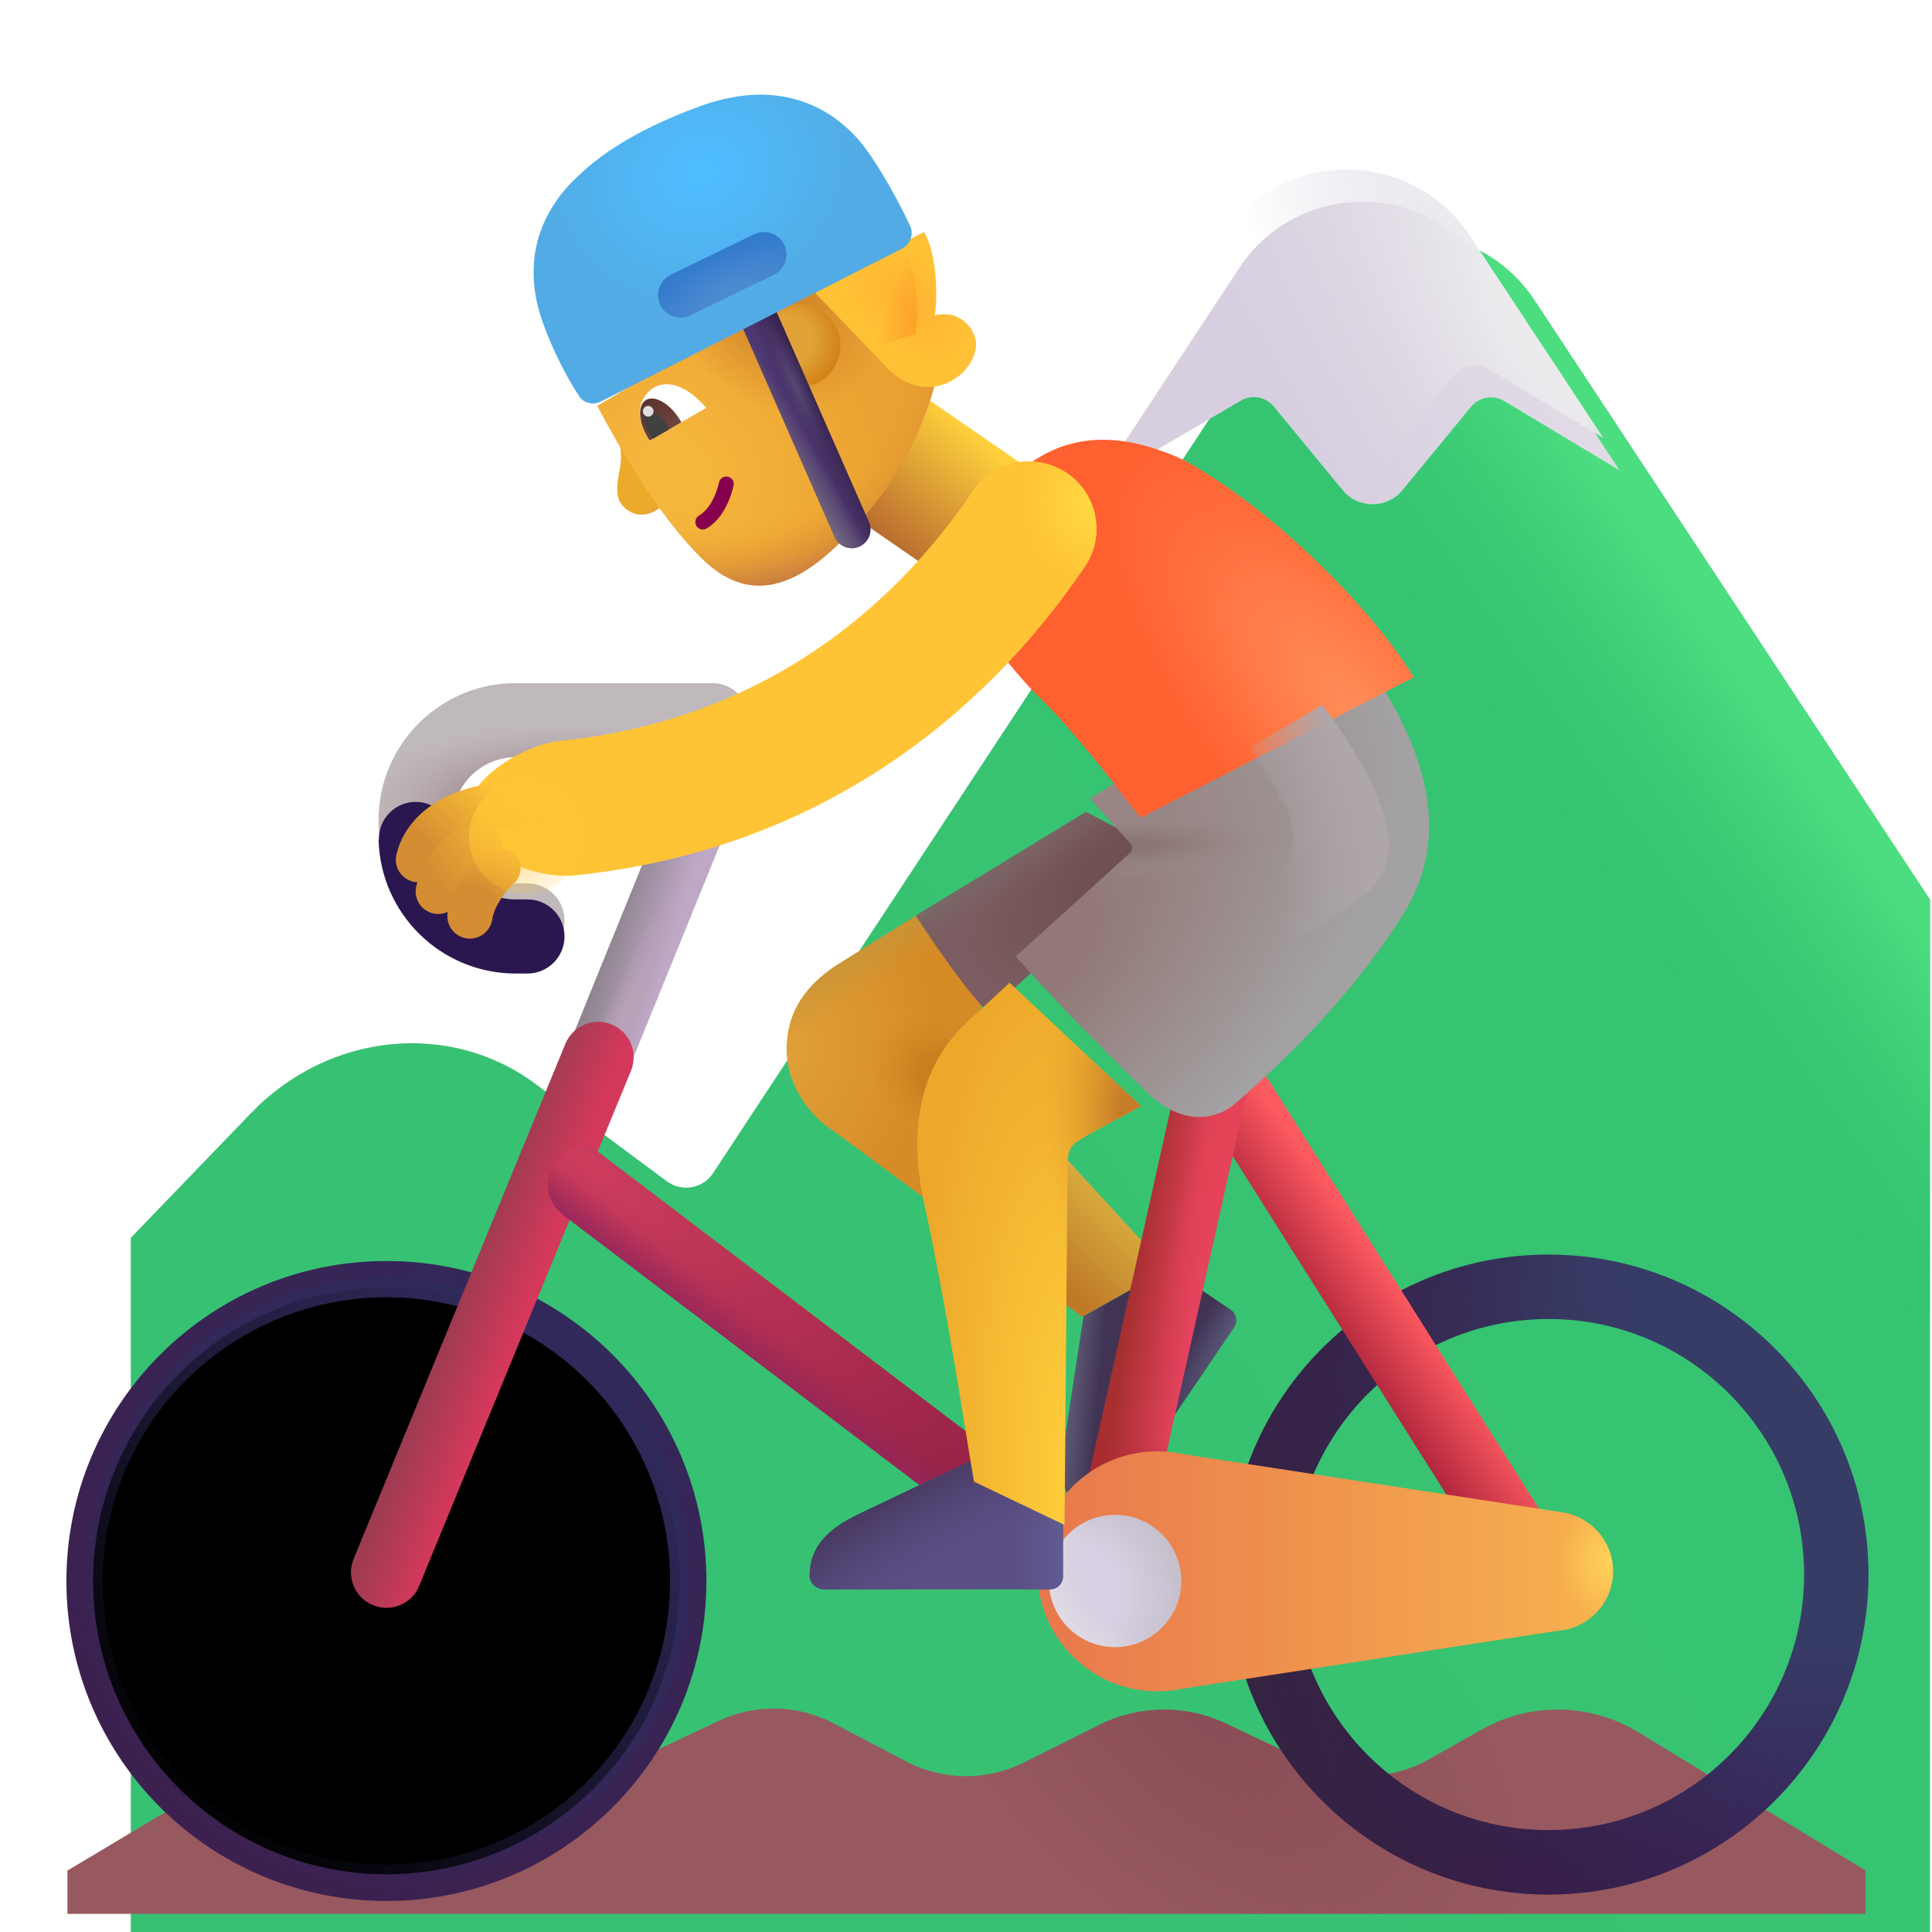 <svg viewBox="1 1 30 30" xmlns="http://www.w3.org/2000/svg">
<g filter="url(#filter0_i_3987_23478)">
<path d="M3.898 17.284L2.031 19.221V30.503H29.969V13.971L23.829 4.666C22.919 3.287 20.896 3.288 19.988 4.668L11.072 18.217C10.914 18.457 10.587 18.515 10.357 18.344L8.309 16.827C6.989 15.847 5.109 16.026 3.898 17.284Z" fill="url(#paint0_linear_3987_23478)"/>
<path d="M3.898 17.284L2.031 19.221V30.503H29.969V13.971L23.829 4.666C22.919 3.287 20.896 3.288 19.988 4.668L11.072 18.217C10.914 18.457 10.587 18.515 10.357 18.344L8.309 16.827C6.989 15.847 5.109 16.026 3.898 17.284Z" fill="url(#paint1_linear_3987_23478)"/>
</g>
<g filter="url(#filter1_i_3987_23478)">
<path d="M17.771 8.036L20.018 6.721C20.188 6.622 20.404 6.661 20.529 6.812L21.599 8.112C21.839 8.403 22.286 8.403 22.526 8.112L23.593 6.816C23.719 6.663 23.938 6.625 24.108 6.727L25.899 7.804L23.829 4.666C22.919 3.287 20.895 3.288 19.988 4.668L17.771 8.036Z" fill="url(#paint2_linear_3987_23478)"/>
</g>
<path d="M17.771 8.036L20.018 6.721C20.188 6.622 20.404 6.661 20.529 6.812L21.599 8.112C21.839 8.403 22.286 8.403 22.526 8.112L23.593 6.816C23.719 6.663 23.938 6.625 24.108 6.727L25.899 7.804L23.829 4.666C22.919 3.287 20.895 3.288 19.988 4.668L17.771 8.036Z" fill="url(#paint3_radial_3987_23478)"/>
<g filter="url(#filter2_i_3987_23478)">
<path d="M5.663 27.688L2.047 29.846V30.518H29.969V29.846L26.437 27.696C25.695 27.244 24.765 27.229 24.008 27.656L23.191 28.118C22.625 28.438 21.94 28.463 21.353 28.185L20.035 27.563C19.411 27.268 18.687 27.276 18.069 27.584L16.893 28.171C16.318 28.457 15.639 28.45 15.07 28.151L13.944 27.56C13.389 27.268 12.729 27.253 12.162 27.521L10.741 28.19C10.158 28.465 9.479 28.442 8.916 28.128L8.061 27.652C7.312 27.236 6.399 27.249 5.663 27.688Z" fill="#97595F"/>
<path d="M5.663 27.688L2.047 29.846V30.518H29.969V29.846L26.437 27.696C25.695 27.244 24.765 27.229 24.008 27.656L23.191 28.118C22.625 28.438 21.94 28.463 21.353 28.185L20.035 27.563C19.411 27.268 18.687 27.276 18.069 27.584L16.893 28.171C16.318 28.457 15.639 28.45 15.07 28.151L13.944 27.56C13.389 27.268 12.729 27.253 12.162 27.521L10.741 28.19C10.158 28.465 9.479 28.442 8.916 28.128L8.061 27.652C7.312 27.236 6.399 27.249 5.663 27.688Z" fill="url(#paint4_radial_3987_23478)"/>
</g>
<g filter="url(#filter3_i_3987_23478)">
<path fill-rule="evenodd" clip-rule="evenodd" d="M7 21.581C4.808 21.581 3.031 23.357 3.031 25.549C3.031 27.741 4.808 29.518 7 29.518C9.192 29.518 10.969 27.741 10.969 25.549C10.969 23.357 9.192 21.581 7 21.581ZM2.031 25.549C2.031 22.805 4.256 20.581 7 20.581C9.744 20.581 11.969 22.805 11.969 25.549C11.969 28.294 9.744 30.518 7 30.518C4.256 30.518 2.031 28.294 2.031 25.549Z" fill="url(#paint5_radial_3987_23478)"/>
</g>
<g filter="url(#filter4_f_3987_23478)">
<circle cx="7" cy="25.549" r="4.555" stroke="url(#paint6_linear_3987_23478)" stroke-width="0.3"/>
</g>
<path d="M19.131 20.706L17.305 18.717L16.881 20.776L17.805 21.448L19.131 20.706Z" fill="url(#paint7_linear_3987_23478)"/>
<path d="M17.826 21.439L17.525 23.419C17.459 23.895 17.486 24.306 17.89 24.586C17.991 24.657 18.127 24.617 18.196 24.515L20.16 21.613C20.222 21.522 20.198 21.398 20.107 21.336L19.155 20.691L17.826 21.439Z" fill="#413354"/>
<path d="M17.826 21.439L17.525 23.419C17.459 23.895 17.486 24.306 17.89 24.586C17.991 24.657 18.127 24.617 18.196 24.515L20.16 21.613C20.222 21.522 20.198 21.398 20.107 21.336L19.155 20.691L17.826 21.439Z" fill="url(#paint8_linear_3987_23478)"/>
<path d="M17.826 21.439L17.525 23.419C17.459 23.895 17.486 24.306 17.89 24.586C17.991 24.657 18.127 24.617 18.196 24.515L20.16 21.613C20.222 21.522 20.198 21.398 20.107 21.336L19.155 20.691L17.826 21.439Z" fill="url(#paint9_radial_3987_23478)"/>
<path fill-rule="evenodd" clip-rule="evenodd" d="M12.432 12.173C12.688 12.278 12.809 12.57 12.704 12.826L10.164 19.073C10.059 19.328 9.767 19.45 9.511 19.344C9.256 19.239 9.134 18.947 9.24 18.691L11.779 12.444C11.885 12.189 12.177 12.068 12.432 12.173Z" fill="url(#paint10_linear_3987_23478)"/>
<path fill-rule="evenodd" clip-rule="evenodd" d="M12.432 12.173C12.688 12.278 12.809 12.57 12.704 12.826L10.164 19.073C10.059 19.328 9.767 19.45 9.511 19.344C9.256 19.239 9.134 18.947 9.24 18.691L11.779 12.444C11.885 12.189 12.177 12.068 12.432 12.173Z" fill="url(#paint11_radial_3987_23478)"/>
<path fill-rule="evenodd" clip-rule="evenodd" d="M10.498 16.908C10.779 17.023 10.913 17.345 10.798 17.626L7.509 25.626C7.393 25.907 7.072 26.041 6.791 25.925C6.51 25.81 6.376 25.488 6.491 25.207L9.78 17.207C9.896 16.927 10.217 16.792 10.498 16.908Z" fill="url(#paint12_linear_3987_23478)"/>
<path fill-rule="evenodd" clip-rule="evenodd" d="M9.574 19.135C9.676 18.913 10.005 18.67 10.247 18.854L16.497 23.604C16.739 23.787 16.786 24.132 16.602 24.374C16.418 24.616 16.073 24.663 15.831 24.479L9.75 19.87C9.508 19.686 9.445 19.416 9.574 19.135Z" fill="url(#paint13_radial_3987_23478)"/>
<path fill-rule="evenodd" clip-rule="evenodd" d="M9.574 19.135C9.676 18.913 10.005 18.67 10.247 18.854L16.497 23.604C16.739 23.787 16.786 24.132 16.602 24.374C16.418 24.616 16.073 24.663 15.831 24.479L9.75 19.87C9.508 19.686 9.445 19.416 9.574 19.135Z" fill="url(#paint14_linear_3987_23478)"/>
<g filter="url(#filter5_i_3987_23478)">
<path fill-rule="evenodd" clip-rule="evenodd" d="M24.945 21.581C22.753 21.581 20.977 23.357 20.977 25.549C20.977 27.741 22.753 29.518 24.945 29.518C27.137 29.518 28.914 27.741 28.914 25.549C28.914 23.357 27.137 21.581 24.945 21.581ZM19.977 25.549C19.977 22.805 22.201 20.581 24.945 20.581C27.689 20.581 29.914 22.805 29.914 25.549C29.914 28.294 27.689 30.518 24.945 30.518C22.201 30.518 19.977 28.294 19.977 25.549Z" fill="url(#paint15_radial_3987_23478)"/>
<path fill-rule="evenodd" clip-rule="evenodd" d="M24.945 21.581C22.753 21.581 20.977 23.357 20.977 25.549C20.977 27.741 22.753 29.518 24.945 29.518C27.137 29.518 28.914 27.741 28.914 25.549C28.914 23.357 27.137 21.581 24.945 21.581ZM19.977 25.549C19.977 22.805 22.201 20.581 24.945 20.581C27.689 20.581 29.914 22.805 29.914 25.549C29.914 28.294 27.689 30.518 24.945 30.518C22.201 30.518 19.977 28.294 19.977 25.549Z" fill="url(#paint16_linear_3987_23478)"/>
</g>
<path fill-rule="evenodd" clip-rule="evenodd" d="M19.683 17.194C19.426 17.356 19.349 17.695 19.511 17.952L24.23 25.429C24.392 25.686 24.732 25.762 24.989 25.6C25.246 25.438 25.323 25.099 25.16 24.842L20.442 17.365C20.279 17.108 19.94 17.032 19.683 17.194Z" fill="url(#paint17_linear_3987_23478)"/>
<path fill-rule="evenodd" clip-rule="evenodd" d="M19.987 17.114C20.283 17.18 20.47 17.474 20.404 17.771L18.826 24.849C18.76 25.145 18.466 25.332 18.169 25.266C17.873 25.2 17.686 24.906 17.752 24.609L19.33 17.531C19.396 17.235 19.691 17.048 19.987 17.114Z" fill="url(#paint18_linear_3987_23478)"/>
<path fill-rule="evenodd" clip-rule="evenodd" d="M19.987 17.114C20.283 17.18 20.47 17.474 20.404 17.771L18.826 24.849C18.76 25.145 18.466 25.332 18.169 25.266C17.873 25.2 17.686 24.906 17.752 24.609L19.33 17.531C19.396 17.235 19.691 17.048 19.987 17.114Z" fill="url(#paint19_radial_3987_23478)"/>
<path fill-rule="evenodd" clip-rule="evenodd" d="M19.987 17.114C20.283 17.18 20.47 17.474 20.404 17.771L18.826 24.849C18.76 25.145 18.466 25.332 18.169 25.266C17.873 25.2 17.686 24.906 17.752 24.609L19.33 17.531C19.396 17.235 19.691 17.048 19.987 17.114Z" fill="url(#paint20_radial_3987_23478)"/>
<path d="M13.942 16.018L15.282 15.182L16.321 16.221L15.555 19.752C15.042 19.372 13.987 18.591 13.868 18.51C13.719 18.409 13.207 17.967 13.215 17.272C13.223 16.561 13.692 16.2 13.942 16.018Z" fill="url(#paint21_radial_3987_23478)"/>
<path d="M13.942 16.018L15.282 15.182L16.321 16.221L15.555 19.752C15.042 19.372 13.987 18.591 13.868 18.51C13.719 18.409 13.207 17.967 13.215 17.272C13.223 16.561 13.692 16.2 13.942 16.018Z" fill="url(#paint22_radial_3987_23478)"/>
<path d="M13.942 16.018L15.282 15.182L16.321 16.221L15.555 19.752C15.042 19.372 13.987 18.591 13.868 18.51C13.719 18.409 13.207 17.967 13.215 17.272C13.223 16.561 13.692 16.2 13.942 16.018Z" fill="url(#paint23_linear_3987_23478)"/>
<path d="M15.223 15.217L17.863 13.608L19.07 14.237L16.344 16.713C16.075 16.482 15.504 15.663 15.223 15.217Z" fill="url(#paint24_radial_3987_23478)"/>
<path d="M15.223 15.217L17.863 13.608L19.07 14.237L16.344 16.713C16.075 16.482 15.504 15.663 15.223 15.217Z" fill="url(#paint25_linear_3987_23478)"/>
<g filter="url(#filter6_ii_3987_23478)">
<path d="M18.857 27.373C18.733 27.399 18.604 27.413 18.473 27.413C17.444 27.413 16.609 26.578 16.609 25.549C16.609 24.52 17.444 23.686 18.473 23.686C18.611 23.686 18.745 23.701 18.875 23.73L24.773 24.635C25.212 24.708 25.547 25.09 25.547 25.549C25.547 26.038 25.168 26.439 24.687 26.473L18.857 27.373Z" fill="url(#paint26_linear_3987_23478)"/>
<path d="M18.857 27.373C18.733 27.399 18.604 27.413 18.473 27.413C17.444 27.413 16.609 26.578 16.609 25.549C16.609 24.52 17.444 23.686 18.473 23.686C18.611 23.686 18.745 23.701 18.875 23.73L24.773 24.635C25.212 24.708 25.547 25.09 25.547 25.549C25.547 26.038 25.168 26.439 24.687 26.473L18.857 27.373Z" fill="url(#paint27_radial_3987_23478)"/>
</g>
<circle cx="18.316" cy="25.549" r="1.027" fill="url(#paint28_radial_3987_23478)"/>
<circle cx="18.316" cy="25.549" r="1.027" fill="url(#paint29_radial_3987_23478)"/>
<g filter="url(#filter7_i_3987_23478)">
<path d="M16.043 23.799L14.234 24.66C13.803 24.872 13.477 25.125 13.472 25.616C13.471 25.739 13.579 25.83 13.703 25.83H17.206C17.317 25.83 17.406 25.74 17.406 25.63V24.48L16.043 23.799Z" fill="#5B4E85"/>
<path d="M16.043 23.799L14.234 24.66C13.803 24.872 13.477 25.125 13.472 25.616C13.471 25.739 13.579 25.83 13.703 25.83H17.206C17.317 25.83 17.406 25.74 17.406 25.63V24.48L16.043 23.799Z" fill="url(#paint30_linear_3987_23478)"/>
<path d="M16.043 23.799L14.234 24.66C13.803 24.872 13.477 25.125 13.472 25.616C13.471 25.739 13.579 25.83 13.703 25.83H17.206C17.317 25.83 17.406 25.74 17.406 25.63V24.48L16.043 23.799Z" fill="url(#paint31_radial_3987_23478)"/>
</g>
<rect x="13.482" y="8.486" width="2.154" height="2.668" transform="rotate(-55.397 13.482 8.486)" fill="url(#paint32_linear_3987_23478)"/>
<g filter="url(#filter8_i_3987_23478)">
<path d="M16.024 16.573L16.577 16.059L18.617 17.975C18.344 18.129 17.73 18.438 17.586 18.557C17.477 18.648 17.477 18.792 17.477 18.885L17.43 24.479L16.024 23.807C15.886 23.013 15.604 21.099 15.255 19.506C14.859 17.706 15.63 16.914 16.024 16.573Z" fill="url(#paint33_radial_3987_23478)"/>
<path d="M16.024 16.573L16.577 16.059L18.617 17.975C18.344 18.129 17.73 18.438 17.586 18.557C17.477 18.648 17.477 18.792 17.477 18.885L17.43 24.479L16.024 23.807C15.886 23.013 15.604 21.099 15.255 19.506C14.859 17.706 15.63 16.914 16.024 16.573Z" fill="url(#paint34_radial_3987_23478)"/>
</g>
<g filter="url(#filter9_i_3987_23478)">
<path d="M18.308 14.35L17.672 13.651L21.703 11.174C23.125 13.041 23.203 14.385 22.539 15.448C21.875 16.51 20.957 17.498 19.922 18.393C19.651 18.628 19.119 18.755 18.562 18.213C17.855 17.526 16.984 16.635 16.523 16.1L18.301 14.492C18.342 14.454 18.345 14.391 18.308 14.35Z" fill="url(#paint35_radial_3987_23478)"/>
<path d="M18.308 14.35L17.672 13.651L21.703 11.174C23.125 13.041 23.203 14.385 22.539 15.448C21.875 16.51 20.957 17.498 19.922 18.393C19.651 18.628 19.119 18.755 18.562 18.213C17.855 17.526 16.984 16.635 16.523 16.1L18.301 14.492C18.342 14.454 18.345 14.391 18.308 14.35Z" fill="url(#paint36_radial_3987_23478)"/>
</g>
<g filter="url(#filter10_i_3987_23478)">
<path d="M16.039 11.729C16.703 12.354 17.402 13.315 17.711 13.698L21.953 11.518C21.367 10.542 19.883 8.987 18.414 8.159C16.695 7.346 15.742 8.159 15.109 9.229C14.695 10.081 15.367 11.01 16.039 11.729Z" fill="url(#paint37_radial_3987_23478)"/>
</g>
<g filter="url(#filter11_i_3987_23478)">
<path d="M12.883 12.182C12.883 11.865 12.625 11.607 12.308 11.607H9.258C8.082 11.607 7.128 12.561 7.128 13.737C7.128 14.913 8.082 15.867 9.258 15.867H9.441C9.758 15.867 10.016 15.609 10.016 15.292C10.016 14.974 9.758 14.717 9.441 14.717H9.258C8.717 14.717 8.278 14.278 8.278 13.737C8.278 13.196 8.717 12.757 9.258 12.757H12.308C12.625 12.757 12.883 12.5 12.883 12.182Z" fill="#C0B9BC"/>
<path d="M12.883 12.182C12.883 11.865 12.625 11.607 12.308 11.607H9.258C8.082 11.607 7.128 12.561 7.128 13.737C7.128 14.913 8.082 15.867 9.258 15.867H9.441C9.758 15.867 10.016 15.609 10.016 15.292C10.016 14.974 9.758 14.717 9.441 14.717H9.258C8.717 14.717 8.278 14.278 8.278 13.737C8.278 13.196 8.717 12.757 9.258 12.757H12.308C12.625 12.757 12.883 12.5 12.883 12.182Z" fill="url(#paint38_radial_3987_23478)"/>
</g>
<path d="M10.757 8.929C10.558 8.79 10.556 8.632 10.624 8.282C10.674 8.026 10.613 7.834 10.567 7.752L11.362 8.74C11.253 8.959 10.955 9.069 10.757 8.929Z" fill="url(#paint39_radial_3987_23478)"/>
<path d="M11.916 9.689C11.152 8.949 10.524 7.765 10.273 7.302L13.708 5.261L15.524 6.935C15.447 7.271 15.153 8.118 14.587 8.815C13.879 9.686 12.918 10.66 11.916 9.689Z" fill="url(#paint40_radial_3987_23478)"/>
<path d="M11.916 9.689C11.152 8.949 10.524 7.765 10.273 7.302L13.708 5.261L15.524 6.935C15.447 7.271 15.153 8.118 14.587 8.815C13.879 9.686 12.918 10.66 11.916 9.689Z" fill="url(#paint41_radial_3987_23478)"/>
<path d="M11.916 9.689C11.152 8.949 10.524 7.765 10.273 7.302L13.708 5.261L15.524 6.935C15.447 7.271 15.153 8.118 14.587 8.815C13.879 9.686 12.918 10.66 11.916 9.689Z" fill="url(#paint42_radial_3987_23478)"/>
<path fill-rule="evenodd" clip-rule="evenodd" d="M11.813 9.165C11.781 9.109 11.799 9.038 11.854 9.006C11.956 8.947 12.091 8.8 12.166 8.488C12.181 8.426 12.243 8.388 12.305 8.403C12.367 8.418 12.406 8.48 12.391 8.542C12.305 8.898 12.141 9.107 11.971 9.206C11.916 9.238 11.845 9.22 11.813 9.165Z" fill="#87004D"/>
<g filter="url(#filter12_i_3987_23478)">
<path d="M14.511 6.947L13.346 5.734L15.1 4.853C15.309 5.215 15.308 5.897 15.264 6.148C15.681 6.053 15.885 6.372 15.906 6.565C15.926 6.757 15.753 7.146 15.303 7.246C14.944 7.325 14.626 7.08 14.511 6.947Z" fill="#FFC136"/>
<path d="M14.511 6.947L13.346 5.734L15.1 4.853C15.309 5.215 15.308 5.897 15.264 6.148C15.681 6.053 15.885 6.372 15.906 6.565C15.926 6.757 15.753 7.146 15.303 7.246C14.944 7.325 14.626 7.08 14.511 6.947Z" fill="url(#paint43_radial_3987_23478)"/>
</g>
<g filter="url(#filter13_f_3987_23478)">
<path d="M14.602 5.118L15.055 4.891C15.263 5.252 15.262 5.932 15.219 6.185L14.623 6.365L14.602 5.118Z" fill="url(#paint44_linear_3987_23478)"/>
</g>
<path d="M10.953 7.277C10.882 7.502 11.014 7.729 11.085 7.844L11.966 7.333C11.452 6.743 11.05 6.972 10.953 7.277Z" fill="white"/>
<path d="M11.58 7.557C11.571 7.541 11.562 7.525 11.552 7.509C11.396 7.261 11.162 7.129 11.028 7.213C10.895 7.297 10.913 7.565 11.069 7.813C11.075 7.823 11.082 7.833 11.088 7.842L11.58 7.557Z" fill="url(#paint45_linear_3987_23478)"/>
<path d="M11.391 7.666C11.38 7.636 11.364 7.605 11.345 7.575C11.258 7.437 11.13 7.362 11.057 7.408C10.985 7.453 10.997 7.602 11.083 7.739C11.1 7.766 11.119 7.791 11.139 7.813L11.391 7.666Z" fill="#414141"/>
<circle cx="11.065" cy="7.386" r="0.083" transform="rotate(-63.507 11.065 7.386)" fill="#DFDFDF"/>
<circle cx="13.402" cy="6.368" r="0.647" transform="rotate(-63.507 13.402 6.368)" fill="url(#paint46_radial_3987_23478)"/>
<path fill-rule="evenodd" clip-rule="evenodd" d="M12.657 5.653C12.803 5.589 12.974 5.655 13.039 5.802L14.492 9.106C14.557 9.252 14.49 9.423 14.344 9.488C14.197 9.552 14.026 9.486 13.962 9.339L12.508 6.035C12.444 5.889 12.51 5.718 12.657 5.653Z" fill="#4D3771"/>
<path fill-rule="evenodd" clip-rule="evenodd" d="M12.657 5.653C12.803 5.589 12.974 5.655 13.039 5.802L14.492 9.106C14.557 9.252 14.49 9.423 14.344 9.488C14.197 9.552 14.026 9.486 13.962 9.339L12.508 6.035C12.444 5.889 12.51 5.718 12.657 5.653Z" fill="url(#paint47_linear_3987_23478)"/>
<path fill-rule="evenodd" clip-rule="evenodd" d="M12.657 5.653C12.803 5.589 12.974 5.655 13.039 5.802L14.492 9.106C14.557 9.252 14.49 9.423 14.344 9.488C14.197 9.552 14.026 9.486 13.962 9.339L12.508 6.035C12.444 5.889 12.51 5.718 12.657 5.653Z" fill="url(#paint48_linear_3987_23478)"/>
<path fill-rule="evenodd" clip-rule="evenodd" d="M12.657 5.653C12.803 5.589 12.974 5.655 13.039 5.802L14.492 9.106C14.557 9.252 14.49 9.423 14.344 9.488C14.197 9.552 14.026 9.486 13.962 9.339L12.508 6.035C12.444 5.889 12.51 5.718 12.657 5.653Z" fill="url(#paint49_radial_3987_23478)"/>
<g filter="url(#filter14_i_3987_23478)">
<path d="M15.002 5.014L10.331 7.384C10.213 7.444 10.07 7.416 9.996 7.306C9.836 7.066 9.612 6.661 9.436 6.179C8.912 4.745 9.913 3.945 10.044 3.822C10.235 3.644 10.758 3.202 11.882 2.795C13.199 2.319 14.032 2.906 14.437 3.452C14.692 3.796 14.97 4.31 15.132 4.657C15.194 4.792 15.134 4.947 15.002 5.014Z" fill="url(#paint50_radial_3987_23478)"/>
</g>
<g filter="url(#filter15_i_3987_23478)">
<path d="M11.253 5.734C11.169 5.561 11.241 5.351 11.415 5.267L12.709 4.638C12.883 4.553 13.092 4.626 13.177 4.799C13.261 4.973 13.189 5.183 13.015 5.267L11.721 5.896C11.547 5.981 11.338 5.908 11.253 5.734Z" fill="url(#paint51_radial_3987_23478)"/>
</g>
<g filter="url(#filter16_i_3987_23478)">
<path fill-rule="evenodd" clip-rule="evenodd" d="M8.277 13.795V13.774C8.277 13.458 8.021 13.202 7.705 13.202C7.389 13.202 7.133 13.458 7.133 13.774V13.795H7.129C7.16 14.944 8.101 15.867 9.258 15.867H9.441C9.758 15.867 10.016 15.609 10.016 15.291C10.016 14.974 9.758 14.716 9.441 14.716H9.258C8.737 14.716 8.31 14.309 8.28 13.795H8.277Z" fill="#2B174F"/>
</g>
<g filter="url(#filter17_i_3987_23478)">
<path fill-rule="evenodd" clip-rule="evenodd" d="M17.07 8.847C17.548 9.174 17.671 9.827 17.343 10.306C16.561 11.451 14.192 14.609 9.411 15.094C8.834 15.152 7.816 14.775 7.758 14.198C7.699 13.621 8.622 13.063 9.199 13.005C13.043 12.615 14.94 10.101 15.61 9.121C15.937 8.642 16.591 8.519 17.07 8.847Z" fill="#FFC435"/>
<path fill-rule="evenodd" clip-rule="evenodd" d="M17.07 8.847C17.548 9.174 17.671 9.827 17.343 10.306C16.561 11.451 14.192 14.609 9.411 15.094C8.834 15.152 7.816 14.775 7.758 14.198C7.699 13.621 8.622 13.063 9.199 13.005C13.043 12.615 14.94 10.101 15.61 9.121C15.937 8.642 16.591 8.519 17.07 8.847Z" fill="url(#paint52_radial_3987_23478)"/>
</g>
<path fill-rule="evenodd" clip-rule="evenodd" d="M9.264 13.495C9.264 13.688 9.107 13.845 8.914 13.845C8.741 13.845 8.479 13.887 8.252 13.994C8.026 14.101 7.882 14.247 7.836 14.433C7.791 14.621 7.601 14.736 7.413 14.69C7.226 14.644 7.11 14.455 7.156 14.267C7.27 13.801 7.618 13.519 7.953 13.361C8.287 13.204 8.653 13.145 8.914 13.145C9.107 13.145 9.264 13.301 9.264 13.495Z" fill="url(#paint53_linear_3987_23478)"/>
<g filter="url(#filter18_f_3987_23478)">
<path d="M20.933 13.468L20.41 12.604L21.535 11.948C22.504 13.261 22.879 14.245 22.27 14.823C21.782 15.286 19.4 16.547 18.27 17.12L20.773 14.706C21.109 14.382 21.176 13.868 20.933 13.468Z" fill="url(#paint54_radial_3987_23478)"/>
</g>
<path fill-rule="evenodd" clip-rule="evenodd" d="M8.779 14.021C8.838 14.205 8.736 14.402 8.552 14.461C8.264 14.553 8.175 14.79 8.146 14.918C8.104 15.107 7.917 15.226 7.729 15.184C7.54 15.142 7.421 14.955 7.463 14.766C7.513 14.543 7.698 13.999 8.339 13.794C8.523 13.735 8.72 13.837 8.779 14.021Z" fill="url(#paint55_linear_3987_23478)"/>
<path fill-rule="evenodd" clip-rule="evenodd" d="M9.016 14.28C9.082 14.36 9.129 14.522 9.016 14.682C8.864 14.808 8.673 15.071 8.643 15.276C8.615 15.467 8.438 15.599 8.246 15.571C8.055 15.544 7.923 15.366 7.95 15.175C7.969 15.046 8.027 14.89 8.105 14.746C8.185 14.598 8.302 14.433 8.459 14.303C8.608 14.179 8.892 14.131 9.016 14.28Z" fill="url(#paint56_radial_3987_23478)"/>
<g filter="url(#filter19_f_3987_23478)">
<circle cx="9.168" cy="13.997" r="0.885" fill="url(#paint57_radial_3987_23478)"/>
</g>
<defs>
<filter id="filter0_i_3987_23478" x="2.031" y="3.633" width="28.938" height="27.87" filterUnits="userSpaceOnUse" color-interpolation-filters="sRGB">
<feFlood flood-opacity="0" result="BackgroundImageFix"/>
<feBlend mode="normal" in="SourceGraphic" in2="BackgroundImageFix" result="shape"/>
<feColorMatrix in="SourceAlpha" type="matrix" values="0 0 0 0 0 0 0 0 0 0 0 0 0 0 0 0 0 0 127 0" result="hardAlpha"/>
<feOffset dx="1" dy="1"/>
<feGaussianBlur stdDeviation="1"/>
<feComposite in2="hardAlpha" operator="arithmetic" k2="-1" k3="1"/>
<feColorMatrix type="matrix" values="0 0 0 0 0.22 0 0 0 0 0.659 0 0 0 0 0.353 0 0 0 1 0"/>
<feBlend mode="normal" in2="shape" result="effect1_innerShadow_3987_23478"/>
</filter>
<filter id="filter1_i_3987_23478" x="17.771" y="3.633" width="8.378" height="5.198" filterUnits="userSpaceOnUse" color-interpolation-filters="sRGB">
<feFlood flood-opacity="0" result="BackgroundImageFix"/>
<feBlend mode="normal" in="SourceGraphic" in2="BackgroundImageFix" result="shape"/>
<feColorMatrix in="SourceAlpha" type="matrix" values="0 0 0 0 0 0 0 0 0 0 0 0 0 0 0 0 0 0 127 0" result="hardAlpha"/>
<feOffset dx="0.25" dy="0.5"/>
<feGaussianBlur stdDeviation="0.375"/>
<feComposite in2="hardAlpha" operator="arithmetic" k2="-1" k3="1"/>
<feColorMatrix type="matrix" values="0 0 0 0 0.706 0 0 0 0 0.706 0 0 0 0 0.71 0 0 0 1 0"/>
<feBlend mode="normal" in2="shape" result="effect1_innerShadow_3987_23478"/>
</filter>
<filter id="filter2_i_3987_23478" x="2.047" y="27.33" width="27.922" height="3.388" filterUnits="userSpaceOnUse" color-interpolation-filters="sRGB">
<feFlood flood-opacity="0" result="BackgroundImageFix"/>
<feBlend mode="normal" in="SourceGraphic" in2="BackgroundImageFix" result="shape"/>
<feColorMatrix in="SourceAlpha" type="matrix" values="0 0 0 0 0 0 0 0 0 0 0 0 0 0 0 0 0 0 127 0" result="hardAlpha"/>
<feOffset dy="0.2"/>
<feGaussianBlur stdDeviation="0.5"/>
<feComposite in2="hardAlpha" operator="arithmetic" k2="-1" k3="1"/>
<feColorMatrix type="matrix" values="0 0 0 0 0.475 0 0 0 0 0.259 0 0 0 0 0.251 0 0 0 1 0"/>
<feBlend mode="normal" in2="shape" result="effect1_innerShadow_3987_23478"/>
</filter>
<filter id="filter3_i_3987_23478" x="2.031" y="20.581" width="9.938" height="9.938" filterUnits="userSpaceOnUse" color-interpolation-filters="sRGB">
<feFlood flood-opacity="0" result="BackgroundImageFix"/>
<feBlend mode="normal" in="SourceGraphic" in2="BackgroundImageFix" result="shape"/>
<feColorMatrix in="SourceAlpha" type="matrix" values="0 0 0 0 0 0 0 0 0 0 0 0 0 0 0 0 0 0 127 0" result="hardAlpha"/>
<feOffset/>
<feGaussianBlur stdDeviation="0.25"/>
<feComposite in2="hardAlpha" operator="arithmetic" k2="-1" k3="1"/>
<feColorMatrix type="matrix" values="0 0 0 0 0.227 0 0 0 0 0.157 0 0 0 0 0.275 0 0 0 1 0"/>
<feBlend mode="normal" in2="shape" result="effect1_innerShadow_3987_23478"/>
</filter>
<filter id="filter4_f_3987_23478" x="1.795" y="20.345" width="10.409" height="10.409" filterUnits="userSpaceOnUse" color-interpolation-filters="sRGB">
<feFlood flood-opacity="0" result="BackgroundImageFix"/>
<feBlend mode="normal" in="SourceGraphic" in2="BackgroundImageFix" result="shape"/>
<feGaussianBlur stdDeviation="0.25" result="effect1_foregroundBlur_3987_23478"/>
</filter>
<filter id="filter5_i_3987_23478" x="19.977" y="20.481" width="10.037" height="10.037" filterUnits="userSpaceOnUse" color-interpolation-filters="sRGB">
<feFlood flood-opacity="0" result="BackgroundImageFix"/>
<feBlend mode="normal" in="SourceGraphic" in2="BackgroundImageFix" result="shape"/>
<feColorMatrix in="SourceAlpha" type="matrix" values="0 0 0 0 0 0 0 0 0 0 0 0 0 0 0 0 0 0 127 0" result="hardAlpha"/>
<feOffset dx="0.1" dy="-0.1"/>
<feGaussianBlur stdDeviation="0.2"/>
<feComposite in2="hardAlpha" operator="arithmetic" k2="-1" k3="1"/>
<feColorMatrix type="matrix" values="0 0 0 0 0.153 0 0 0 0 0.086 0 0 0 0 0.165 0 0 0 1 0"/>
<feBlend mode="normal" in2="shape" result="effect1_innerShadow_3987_23478"/>
</filter>
<filter id="filter6_ii_3987_23478" x="16.609" y="23.436" width="9.188" height="4.077" filterUnits="userSpaceOnUse" color-interpolation-filters="sRGB">
<feFlood flood-opacity="0" result="BackgroundImageFix"/>
<feBlend mode="normal" in="SourceGraphic" in2="BackgroundImageFix" result="shape"/>
<feColorMatrix in="SourceAlpha" type="matrix" values="0 0 0 0 0 0 0 0 0 0 0 0 0 0 0 0 0 0 127 0" result="hardAlpha"/>
<feOffset dx="0.25" dy="-0.25"/>
<feGaussianBlur stdDeviation="0.25"/>
<feComposite in2="hardAlpha" operator="arithmetic" k2="-1" k3="1"/>
<feColorMatrix type="matrix" values="0 0 0 0 0.702 0 0 0 0 0.341 0 0 0 0 0.255 0 0 0 1 0"/>
<feBlend mode="normal" in2="shape" result="effect1_innerShadow_3987_23478"/>
<feColorMatrix in="SourceAlpha" type="matrix" values="0 0 0 0 0 0 0 0 0 0 0 0 0 0 0 0 0 0 127 0" result="hardAlpha"/>
<feOffset dx="0.25" dy="0.1"/>
<feGaussianBlur stdDeviation="0.25"/>
<feComposite in2="hardAlpha" operator="arithmetic" k2="-1" k3="1"/>
<feColorMatrix type="matrix" values="0 0 0 0 0.894 0 0 0 0 0.49 0 0 0 0 0.196 0 0 0 1 0"/>
<feBlend mode="normal" in2="effect1_innerShadow_3987_23478" result="effect2_innerShadow_3987_23478"/>
</filter>
<filter id="filter7_i_3987_23478" x="13.472" y="23.649" width="4.034" height="2.181" filterUnits="userSpaceOnUse" color-interpolation-filters="sRGB">
<feFlood flood-opacity="0" result="BackgroundImageFix"/>
<feBlend mode="normal" in="SourceGraphic" in2="BackgroundImageFix" result="shape"/>
<feColorMatrix in="SourceAlpha" type="matrix" values="0 0 0 0 0 0 0 0 0 0 0 0 0 0 0 0 0 0 127 0" result="hardAlpha"/>
<feOffset dx="0.1" dy="-0.15"/>
<feGaussianBlur stdDeviation="0.125"/>
<feComposite in2="hardAlpha" operator="arithmetic" k2="-1" k3="1"/>
<feColorMatrix type="matrix" values="0 0 0 0 0.275 0 0 0 0 0.188 0 0 0 0 0.525 0 0 0 1 0"/>
<feBlend mode="normal" in2="shape" result="effect1_innerShadow_3987_23478"/>
</filter>
<filter id="filter8_i_3987_23478" x="15.145" y="16.059" width="3.572" height="8.62" filterUnits="userSpaceOnUse" color-interpolation-filters="sRGB">
<feFlood flood-opacity="0" result="BackgroundImageFix"/>
<feBlend mode="normal" in="SourceGraphic" in2="BackgroundImageFix" result="shape"/>
<feColorMatrix in="SourceAlpha" type="matrix" values="0 0 0 0 0 0 0 0 0 0 0 0 0 0 0 0 0 0 127 0" result="hardAlpha"/>
<feOffset dx="0.1" dy="0.2"/>
<feGaussianBlur stdDeviation="0.2"/>
<feComposite in2="hardAlpha" operator="arithmetic" k2="-1" k3="1"/>
<feColorMatrix type="matrix" values="0 0 0 0 0.859 0 0 0 0 0.612 0 0 0 0 0.212 0 0 0 1 0"/>
<feBlend mode="normal" in2="shape" result="effect1_innerShadow_3987_23478"/>
</filter>
<filter id="filter9_i_3987_23478" x="16.523" y="10.924" width="6.668" height="7.67" filterUnits="userSpaceOnUse" color-interpolation-filters="sRGB">
<feFlood flood-opacity="0" result="BackgroundImageFix"/>
<feBlend mode="normal" in="SourceGraphic" in2="BackgroundImageFix" result="shape"/>
<feColorMatrix in="SourceAlpha" type="matrix" values="0 0 0 0 0 0 0 0 0 0 0 0 0 0 0 0 0 0 127 0" result="hardAlpha"/>
<feOffset dx="0.25" dy="-0.25"/>
<feGaussianBlur stdDeviation="0.625"/>
<feComposite in2="hardAlpha" operator="arithmetic" k2="-1" k3="1"/>
<feColorMatrix type="matrix" values="0 0 0 0 0.522 0 0 0 0 0.373 0 0 0 0 0.533 0 0 0 1 0"/>
<feBlend mode="normal" in2="shape" result="effect1_innerShadow_3987_23478"/>
</filter>
<filter id="filter10_i_3987_23478" x="14.982" y="7.828" width="7.971" height="5.869" filterUnits="userSpaceOnUse" color-interpolation-filters="sRGB">
<feFlood flood-opacity="0" result="BackgroundImageFix"/>
<feBlend mode="normal" in="SourceGraphic" in2="BackgroundImageFix" result="shape"/>
<feColorMatrix in="SourceAlpha" type="matrix" values="0 0 0 0 0 0 0 0 0 0 0 0 0 0 0 0 0 0 127 0" result="hardAlpha"/>
<feOffset dx="1"/>
<feGaussianBlur stdDeviation="0.75"/>
<feComposite in2="hardAlpha" operator="arithmetic" k2="-1" k3="1"/>
<feColorMatrix type="matrix" values="0 0 0 0 0.851 0 0 0 0 0.286 0 0 0 0 0.318 0 0 0 1 0"/>
<feBlend mode="normal" in2="shape" result="effect1_innerShadow_3987_23478"/>
</filter>
<filter id="filter11_i_3987_23478" x="6.878" y="11.607" width="6.005" height="4.259" filterUnits="userSpaceOnUse" color-interpolation-filters="sRGB">
<feFlood flood-opacity="0" result="BackgroundImageFix"/>
<feBlend mode="normal" in="SourceGraphic" in2="BackgroundImageFix" result="shape"/>
<feColorMatrix in="SourceAlpha" type="matrix" values="0 0 0 0 0 0 0 0 0 0 0 0 0 0 0 0 0 0 127 0" result="hardAlpha"/>
<feOffset dx="-0.25"/>
<feGaussianBlur stdDeviation="0.5"/>
<feComposite in2="hardAlpha" operator="arithmetic" k2="-1" k3="1"/>
<feColorMatrix type="matrix" values="0 0 0 0 0.631 0 0 0 0 0.502 0 0 0 0 0.467 0 0 0 1 0"/>
<feBlend mode="normal" in2="shape" result="effect1_innerShadow_3987_23478"/>
</filter>
<filter id="filter12_i_3987_23478" x="13.346" y="4.603" width="2.812" height="2.658" filterUnits="userSpaceOnUse" color-interpolation-filters="sRGB">
<feFlood flood-opacity="0" result="BackgroundImageFix"/>
<feBlend mode="normal" in="SourceGraphic" in2="BackgroundImageFix" result="shape"/>
<feColorMatrix in="SourceAlpha" type="matrix" values="0 0 0 0 0 0 0 0 0 0 0 0 0 0 0 0 0 0 127 0" result="hardAlpha"/>
<feOffset dx="0.25" dy="-0.25"/>
<feGaussianBlur stdDeviation="0.25"/>
<feComposite in2="hardAlpha" operator="arithmetic" k2="-1" k3="1"/>
<feColorMatrix type="matrix" values="0 0 0 0 0.925 0 0 0 0 0.447 0 0 0 0 0.027 0 0 0 1 0"/>
<feBlend mode="normal" in2="shape" result="effect1_innerShadow_3987_23478"/>
</filter>
<filter id="filter13_f_3987_23478" x="14.502" y="4.791" width="0.84" height="1.674" filterUnits="userSpaceOnUse" color-interpolation-filters="sRGB">
<feFlood flood-opacity="0" result="BackgroundImageFix"/>
<feBlend mode="normal" in="SourceGraphic" in2="BackgroundImageFix" result="shape"/>
<feGaussianBlur stdDeviation="0.05" result="effect1_foregroundBlur_3987_23478"/>
</filter>
<filter id="filter14_i_3987_23478" x="9.285" y="2.47" width="5.871" height="4.945" filterUnits="userSpaceOnUse" color-interpolation-filters="sRGB">
<feFlood flood-opacity="0" result="BackgroundImageFix"/>
<feBlend mode="normal" in="SourceGraphic" in2="BackgroundImageFix" result="shape"/>
<feColorMatrix in="SourceAlpha" type="matrix" values="0 0 0 0 0 0 0 0 0 0 0 0 0 0 0 0 0 0 127 0" result="hardAlpha"/>
<feOffset dy="-0.15"/>
<feGaussianBlur stdDeviation="0.3"/>
<feComposite in2="hardAlpha" operator="arithmetic" k2="-1" k3="1"/>
<feColorMatrix type="matrix" values="0 0 0 0 0.306 0 0 0 0 0.557 0 0 0 0 0.882 0 0 0 1 0"/>
<feBlend mode="normal" in2="shape" result="effect1_innerShadow_3987_23478"/>
</filter>
<filter id="filter15_i_3987_23478" x="11.218" y="4.602" width="1.994" height="1.329" filterUnits="userSpaceOnUse" color-interpolation-filters="sRGB">
<feFlood flood-opacity="0" result="BackgroundImageFix"/>
<feBlend mode="normal" in="SourceGraphic" in2="BackgroundImageFix" result="shape"/>
<feColorMatrix in="SourceAlpha" type="matrix" values="0 0 0 0 0 0 0 0 0 0 0 0 0 0 0 0 0 0 127 0" result="hardAlpha"/>
<feOffset/>
<feGaussianBlur stdDeviation="0.25"/>
<feComposite in2="hardAlpha" operator="arithmetic" k2="-1" k3="1"/>
<feColorMatrix type="matrix" values="0 0 0 0 0.137 0 0 0 0 0.482 0 0 0 0 0.796 0 0 0 1 0"/>
<feBlend mode="normal" in2="shape" result="effect1_innerShadow_3987_23478"/>
</filter>
<filter id="filter16_i_3987_23478" x="6.879" y="13.202" width="3.137" height="2.915" filterUnits="userSpaceOnUse" color-interpolation-filters="sRGB">
<feFlood flood-opacity="0" result="BackgroundImageFix"/>
<feBlend mode="normal" in="SourceGraphic" in2="BackgroundImageFix" result="shape"/>
<feColorMatrix in="SourceAlpha" type="matrix" values="0 0 0 0 0 0 0 0 0 0 0 0 0 0 0 0 0 0 127 0" result="hardAlpha"/>
<feOffset dx="-0.25" dy="0.25"/>
<feGaussianBlur stdDeviation="0.25"/>
<feComposite in2="hardAlpha" operator="arithmetic" k2="-1" k3="1"/>
<feColorMatrix type="matrix" values="0 0 0 0 0.165 0 0 0 0 0.118 0 0 0 0 0.231 0 0 0 1 0"/>
<feBlend mode="normal" in2="shape" result="effect1_innerShadow_3987_23478"/>
</filter>
<filter id="filter17_i_3987_23478" x="7.755" y="8.163" width="10.272" height="6.937" filterUnits="userSpaceOnUse" color-interpolation-filters="sRGB">
<feFlood flood-opacity="0" result="BackgroundImageFix"/>
<feBlend mode="normal" in="SourceGraphic" in2="BackgroundImageFix" result="shape"/>
<feColorMatrix in="SourceAlpha" type="matrix" values="0 0 0 0 0 0 0 0 0 0 0 0 0 0 0 0 0 0 127 0" result="hardAlpha"/>
<feOffset dx="0.5" dy="-0.5"/>
<feGaussianBlur stdDeviation="0.375"/>
<feComposite in2="hardAlpha" operator="arithmetic" k2="-1" k3="1"/>
<feColorMatrix type="matrix" values="0 0 0 0 0.824 0 0 0 0 0.518 0 0 0 0 0.212 0 0 0 1 0"/>
<feBlend mode="normal" in2="shape" result="effect1_innerShadow_3987_23478"/>
</filter>
<filter id="filter18_f_3987_23478" x="17.669" y="11.348" width="5.496" height="6.372" filterUnits="userSpaceOnUse" color-interpolation-filters="sRGB">
<feFlood flood-opacity="0" result="BackgroundImageFix"/>
<feBlend mode="normal" in="SourceGraphic" in2="BackgroundImageFix" result="shape"/>
<feGaussianBlur stdDeviation="0.3" result="effect1_foregroundBlur_3987_23478"/>
</filter>
<filter id="filter19_f_3987_23478" x="7.683" y="12.512" width="2.969" height="2.969" filterUnits="userSpaceOnUse" color-interpolation-filters="sRGB">
<feFlood flood-opacity="0" result="BackgroundImageFix"/>
<feBlend mode="normal" in="SourceGraphic" in2="BackgroundImageFix" result="shape"/>
<feGaussianBlur stdDeviation="0.3" result="effect1_foregroundBlur_3987_23478"/>
</filter>
<linearGradient id="paint0_linear_3987_23478" x1="9.65" y1="21.576" x2="27.955" y2="9.387" gradientUnits="userSpaceOnUse">
<stop stop-color="#37C173"/>
<stop offset="1" stop-color="#36C571"/>
</linearGradient>
<linearGradient id="paint1_linear_3987_23478" x1="29.363" y1="12.565" x2="25.903" y2="14.979" gradientUnits="userSpaceOnUse">
<stop offset="0.164" stop-color="#4CDD80"/>
<stop offset="1" stop-color="#36C871" stop-opacity="0"/>
</linearGradient>
<linearGradient id="paint2_linear_3987_23478" x1="21.156" y1="7.576" x2="24.898" y2="5.485" gradientUnits="userSpaceOnUse">
<stop stop-color="#D7CFDF"/>
<stop offset="1" stop-color="#E2DCE7"/>
</linearGradient>
<radialGradient id="paint3_radial_3987_23478" cx="0" cy="0" r="1" gradientUnits="userSpaceOnUse" gradientTransform="translate(25.058 5.982) rotate(150.331) scale(3.71 8.366)">
<stop offset="0.19" stop-color="#EBEAED"/>
<stop offset="1" stop-color="#D9D1DF" stop-opacity="0"/>
</radialGradient>
<radialGradient id="paint4_radial_3987_23478" cx="0" cy="0" r="1" gradientUnits="userSpaceOnUse" gradientTransform="translate(19.748 27.33) rotate(43.389) scale(6.09 3.405)">
<stop stop-color="#8A4C56"/>
<stop offset="1" stop-color="#8A4C56" stop-opacity="0"/>
</radialGradient>
<radialGradient id="paint5_radial_3987_23478" cx="0" cy="0" r="1" gradientUnits="userSpaceOnUse" gradientTransform="translate(10.242 21.635) rotate(126.943) scale(9.775 9.436)">
<stop stop-color="#32295B"/>
<stop offset="1" stop-color="#3C2150"/>
</radialGradient>
<linearGradient id="paint6_linear_3987_23478" x1="9.211" y1="21.885" x2="3.18" y2="28.916" gradientUnits="userSpaceOnUse">
<stop stop-color="#302A5B"/>
<stop offset="1" stop-color="#302A5B" stop-opacity="0"/>
</linearGradient>
<linearGradient id="paint7_linear_3987_23478" x1="17.68" y1="21.088" x2="18.648" y2="20.082" gradientUnits="userSpaceOnUse">
<stop stop-color="#BF7A28"/>
<stop offset="1" stop-color="#D7AA3D"/>
</linearGradient>
<linearGradient id="paint8_linear_3987_23478" x1="22.195" y1="22.657" x2="17.602" y2="22.198" gradientUnits="userSpaceOnUse">
<stop offset="0.891" stop-color="#615F76" stop-opacity="0"/>
<stop offset="1" stop-color="#615F76"/>
</linearGradient>
<radialGradient id="paint9_radial_3987_23478" cx="0" cy="0" r="1" gradientUnits="userSpaceOnUse" gradientTransform="translate(20.273 21.526) rotate(121.973) scale(2.892 0.524)">
<stop stop-color="#5D5C7E"/>
<stop offset="1" stop-color="#5D5C7E" stop-opacity="0"/>
</radialGradient>
<linearGradient id="paint10_linear_3987_23478" x1="11.477" y1="15.479" x2="10.602" y2="15.198" gradientUnits="userSpaceOnUse">
<stop stop-color="#BFA8C7"/>
<stop offset="1" stop-color="#908590"/>
</linearGradient>
<radialGradient id="paint11_radial_3987_23478" cx="0" cy="0" r="1" gradientUnits="userSpaceOnUse" gradientTransform="translate(10.555 17.166) rotate(-68.025) scale(2.881 0.325)">
<stop stop-color="#BAA3B9"/>
<stop offset="1" stop-color="#BAA3B9" stop-opacity="0"/>
</radialGradient>
<linearGradient id="paint12_linear_3987_23478" x1="9.711" y1="20.432" x2="8.43" y2="19.948" gradientUnits="userSpaceOnUse">
<stop offset="0.146" stop-color="#D4385B"/>
<stop offset="1" stop-color="#973C50"/>
</linearGradient>
<radialGradient id="paint13_radial_3987_23478" cx="0" cy="0" r="1" gradientUnits="userSpaceOnUse" gradientTransform="translate(10.148 19.088) rotate(35.701) scale(8.274 2.255)">
<stop stop-color="#CE3D5E"/>
<stop offset="1" stop-color="#932145"/>
</radialGradient>
<linearGradient id="paint14_linear_3987_23478" x1="12.93" y1="22.479" x2="13.32" y2="21.979" gradientUnits="userSpaceOnUse">
<stop stop-color="#96275E"/>
<stop offset="1" stop-color="#96275E" stop-opacity="0"/>
<stop offset="1" stop-color="#9C2649" stop-opacity="0"/>
</linearGradient>
<radialGradient id="paint15_radial_3987_23478" cx="0" cy="0" r="1" gradientUnits="userSpaceOnUse" gradientTransform="translate(29.18 22.448) rotate(134.451) scale(9.806 9.465)">
<stop offset="0.427" stop-color="#373C67"/>
<stop offset="1" stop-color="#38144F"/>
</radialGradient>
<linearGradient id="paint16_linear_3987_23478" x1="19.977" y1="27.99" x2="27.731" y2="25.549" gradientUnits="userSpaceOnUse">
<stop stop-color="#352542"/>
<stop offset="1" stop-color="#352542" stop-opacity="0"/>
</linearGradient>
<linearGradient id="paint17_linear_3987_23478" x1="23.758" y1="22.416" x2="22.695" y2="23.166" gradientUnits="userSpaceOnUse">
<stop stop-color="#FD5A60"/>
<stop offset="1" stop-color="#AF253C"/>
</linearGradient>
<linearGradient id="paint18_linear_3987_23478" x1="19.555" y1="21.19" x2="18.539" y2="21.042" gradientUnits="userSpaceOnUse">
<stop stop-color="#E5435F"/>
<stop offset="1" stop-color="#A62F2F"/>
</linearGradient>
<radialGradient id="paint19_radial_3987_23478" cx="0" cy="0" r="1" gradientUnits="userSpaceOnUse" gradientTransform="translate(20.086 17.995) rotate(103.707) scale(4.616 0.441)">
<stop stop-color="#E44354"/>
<stop offset="1" stop-color="#E44354" stop-opacity="0"/>
</radialGradient>
<radialGradient id="paint20_radial_3987_23478" cx="0" cy="0" r="1" gradientUnits="userSpaceOnUse" gradientTransform="translate(18.43 24.323) rotate(-91.685) scale(1.063 1.656)">
<stop stop-color="#AC2735"/>
<stop offset="1" stop-color="#AC2735" stop-opacity="0"/>
</radialGradient>
<radialGradient id="paint21_radial_3987_23478" cx="0" cy="0" r="1" gradientUnits="userSpaceOnUse" gradientTransform="translate(13.215 17.323) rotate(11.33) scale(2.227 2.819)">
<stop offset="0.114" stop-color="#DF9E37"/>
<stop offset="1" stop-color="#D68B27"/>
</radialGradient>
<radialGradient id="paint22_radial_3987_23478" cx="0" cy="0" r="1" gradientUnits="userSpaceOnUse" gradientTransform="translate(15.711 17.729) rotate(20.395) scale(1.3 1.004)">
<stop offset="0.346" stop-color="#CA7E1E"/>
<stop offset="1" stop-color="#D88C28" stop-opacity="0"/>
</radialGradient>
<linearGradient id="paint23_linear_3987_23478" x1="14.492" y1="15.448" x2="14.914" y2="16.135" gradientUnits="userSpaceOnUse">
<stop stop-color="#C79639"/>
<stop offset="1" stop-color="#C79639" stop-opacity="0"/>
</linearGradient>
<radialGradient id="paint24_radial_3987_23478" cx="0" cy="0" r="1" gradientUnits="userSpaceOnUse" gradientTransform="translate(18.43 14.416) rotate(143.881) scale(2.863 1.232)">
<stop offset="0.255" stop-color="#705050"/>
<stop offset="1" stop-color="#7B5C60"/>
</radialGradient>
<linearGradient id="paint25_linear_3987_23478" x1="16.562" y1="14.315" x2="16.93" y2="14.846" gradientUnits="userSpaceOnUse">
<stop stop-color="#796867"/>
<stop offset="1" stop-color="#7C5C60" stop-opacity="0"/>
</linearGradient>
<linearGradient id="paint26_linear_3987_23478" x1="25.273" y1="25.549" x2="16.609" y2="25.549" gradientUnits="userSpaceOnUse">
<stop stop-color="#F7B14E"/>
<stop offset="1" stop-color="#E8774D"/>
</linearGradient>
<radialGradient id="paint27_radial_3987_23478" cx="0" cy="0" r="1" gradientUnits="userSpaceOnUse" gradientTransform="translate(25.547 25.385) rotate(-180) scale(0.867 0.969)">
<stop stop-color="#FFD359"/>
<stop offset="1" stop-color="#FFD359" stop-opacity="0"/>
</radialGradient>
<radialGradient id="paint28_radial_3987_23478" cx="0" cy="0" r="1" gradientUnits="userSpaceOnUse" gradientTransform="translate(17.648 25.745) rotate(-22.782) scale(1.695 1.725)">
<stop offset="0.47" stop-color="#D8CFE2"/>
<stop offset="1" stop-color="#C5BFCB"/>
</radialGradient>
<radialGradient id="paint29_radial_3987_23478" cx="0" cy="0" r="1" gradientUnits="userSpaceOnUse" gradientTransform="translate(18.852 25.276) rotate(151.189) scale(1.783)">
<stop offset="0.632" stop-color="#E2DFE5" stop-opacity="0"/>
<stop offset="1" stop-color="#E2DFE5"/>
</radialGradient>
<linearGradient id="paint30_linear_3987_23478" x1="17.407" y1="25.416" x2="16.648" y2="25.416" gradientUnits="userSpaceOnUse">
<stop stop-color="#605C92"/>
<stop offset="1" stop-color="#605C92" stop-opacity="0"/>
</linearGradient>
<radialGradient id="paint31_radial_3987_23478" cx="0" cy="0" r="1" gradientUnits="userSpaceOnUse" gradientTransform="translate(16.227 26.088) rotate(-119.017) scale(2.287 7.341)">
<stop offset="0.301" stop-color="#5C4F86" stop-opacity="0"/>
<stop offset="0.943" stop-color="#493B63"/>
</radialGradient>
<linearGradient id="paint32_linear_3987_23478" x1="15.66" y1="9.843" x2="13.328" y2="9.572" gradientUnits="userSpaceOnUse">
<stop stop-color="#FFD03C"/>
<stop offset="1" stop-color="#B3642E"/>
</linearGradient>
<radialGradient id="paint33_radial_3987_23478" cx="0" cy="0" r="1" gradientUnits="userSpaceOnUse" gradientTransform="translate(17.867 24.479) rotate(-94.882) scale(8.813 2.538)">
<stop offset="0.122" stop-color="#FFCE3C"/>
<stop offset="1" stop-color="#EDA82B"/>
</radialGradient>
<radialGradient id="paint34_radial_3987_23478" cx="0" cy="0" r="1" gradientUnits="userSpaceOnUse" gradientTransform="translate(18.773 18.198) rotate(177.879) scale(1.689 3.018)">
<stop offset="0.284" stop-color="#C57C28"/>
<stop offset="1" stop-color="#E59E31" stop-opacity="0"/>
</radialGradient>
<radialGradient id="paint35_radial_3987_23478" cx="0" cy="0" r="1" gradientUnits="userSpaceOnUse" gradientTransform="translate(16.742 16.104) rotate(-43.887) scale(7.111 3.77)">
<stop offset="0.148" stop-color="#927876"/>
<stop offset="1" stop-color="#A3A1A2"/>
</radialGradient>
<radialGradient id="paint36_radial_3987_23478" cx="0" cy="0" r="1" gradientUnits="userSpaceOnUse" gradientTransform="translate(18.164 14.385) rotate(-2.07) scale(2.595 0.499)">
<stop offset="0.22" stop-color="#8C7675"/>
<stop offset="1" stop-color="#9C8F8E" stop-opacity="0"/>
</radialGradient>
<radialGradient id="paint37_radial_3987_23478" cx="0" cy="0" r="1" gradientUnits="userSpaceOnUse" gradientTransform="translate(21.055 12.073) rotate(-130.746) scale(5.362 2.256)">
<stop stop-color="#FF8E59"/>
<stop offset="1" stop-color="#FF6030"/>
</radialGradient>
<radialGradient id="paint38_radial_3987_23478" cx="0" cy="0" r="1" gradientUnits="userSpaceOnUse" gradientTransform="translate(10.005 13.51) scale(3.252 1.299)">
<stop offset="0.254" stop-color="#90757E"/>
<stop offset="1" stop-color="#B7A6A6" stop-opacity="0"/>
</radialGradient>
<radialGradient id="paint39_radial_3987_23478" cx="0" cy="0" r="1" gradientUnits="userSpaceOnUse" gradientTransform="translate(10.707 8.358) rotate(26.495) scale(0.756 0.951)">
<stop offset="0.515" stop-color="#EBAB2A"/>
<stop offset="1" stop-color="#EAA630"/>
</radialGradient>
<radialGradient id="paint40_radial_3987_23478" cx="0" cy="0" r="1" gradientUnits="userSpaceOnUse" gradientTransform="translate(11.473 8.366) rotate(-19.402) scale(3.278 3.4)">
<stop offset="0.164" stop-color="#F5B63D"/>
<stop offset="1" stop-color="#EAA131"/>
</radialGradient>
<radialGradient id="paint41_radial_3987_23478" cx="0" cy="0" r="1" gradientUnits="userSpaceOnUse" gradientTransform="translate(13.008 5.651) rotate(55.761) scale(1.889 1.524)">
<stop stop-color="#CA7D27"/>
<stop offset="1" stop-color="#CA7D27" stop-opacity="0"/>
</radialGradient>
<radialGradient id="paint42_radial_3987_23478" cx="0" cy="0" r="1" gradientUnits="userSpaceOnUse" gradientTransform="translate(12.367 7.229) rotate(76.792) scale(3.146 4.087)">
<stop offset="0.623" stop-color="#EDA029" stop-opacity="0"/>
<stop offset="0.946" stop-color="#C27744"/>
</radialGradient>
<radialGradient id="paint43_radial_3987_23478" cx="0" cy="0" r="1" gradientUnits="userSpaceOnUse" gradientTransform="translate(14.847 5.959) rotate(-137.387) scale(1.169 0.679)">
<stop stop-color="#FFB232"/>
<stop offset="1" stop-color="#FFB232" stop-opacity="0"/>
</radialGradient>
<linearGradient id="paint44_linear_3987_23478" x1="15.433" y1="6.131" x2="14.711" y2="5.885" gradientUnits="userSpaceOnUse">
<stop offset="0.119" stop-color="#FC9E26"/>
<stop offset="1" stop-color="#FC9E26" stop-opacity="0"/>
</linearGradient>
<linearGradient id="paint45_linear_3987_23478" x1="11.38" y1="7.678" x2="11.054" y2="7.197" gradientUnits="userSpaceOnUse">
<stop stop-color="#6F443D"/>
<stop offset="1" stop-color="#5A332D"/>
</linearGradient>
<radialGradient id="paint46_radial_3987_23478" cx="0" cy="0" r="1" gradientUnits="userSpaceOnUse" gradientTransform="translate(13.402 6.185) rotate(83.69) scale(0.947)">
<stop offset="0.392" stop-color="#E1A337"/>
<stop offset="1" stop-color="#CE780D"/>
</radialGradient>
<linearGradient id="paint47_linear_3987_23478" x1="13.7" y1="7.169" x2="13.281" y2="7.375" gradientUnits="userSpaceOnUse">
<stop stop-color="#37234C"/>
<stop offset="1" stop-color="#37234C" stop-opacity="0"/>
</linearGradient>
<linearGradient id="paint48_linear_3987_23478" x1="13.522" y1="8.962" x2="14.048" y2="8.658" gradientUnits="userSpaceOnUse">
<stop offset="0.324" stop-color="#72687C"/>
<stop offset="1" stop-color="#72687C" stop-opacity="0"/>
</linearGradient>
<radialGradient id="paint49_radial_3987_23478" cx="0" cy="0" r="1" gradientUnits="userSpaceOnUse" gradientTransform="translate(13.338 6.979) rotate(-23.862) scale(0.206 1.206)">
<stop stop-color="#564975"/>
<stop offset="1" stop-color="#4D3A6E" stop-opacity="0"/>
</radialGradient>
<radialGradient id="paint50_radial_3987_23478" cx="0" cy="0" r="1" gradientUnits="userSpaceOnUse" gradientTransform="translate(11.896 3.822) rotate(66.186) scale(2.353 2.766)">
<stop offset="0.045" stop-color="#4FBDFF"/>
<stop offset="0.919" stop-color="#52ABE4"/>
</radialGradient>
<radialGradient id="paint51_radial_3987_23478" cx="0" cy="0" r="1" gradientUnits="userSpaceOnUse" gradientTransform="translate(12.36 5.571) rotate(-114.487) scale(0.676 1.733)">
<stop offset="0.218" stop-color="#4B89D0"/>
<stop offset="1" stop-color="#337BCD"/>
</radialGradient>
<radialGradient id="paint52_radial_3987_23478" cx="0" cy="0" r="1" gradientUnits="userSpaceOnUse" gradientTransform="translate(17.527 9.323) rotate(158.559) scale(1.111 1.238)">
<stop stop-color="#FFDA43"/>
<stop offset="1" stop-color="#FFDA43" stop-opacity="0"/>
</radialGradient>
<linearGradient id="paint53_linear_3987_23478" x1="7.807" y1="14.228" x2="8.738" y2="13.255" gradientUnits="userSpaceOnUse">
<stop stop-color="#D38E33"/>
<stop offset="1" stop-color="#FFC435"/>
</linearGradient>
<radialGradient id="paint54_radial_3987_23478" cx="0" cy="0" r="1" gradientUnits="userSpaceOnUse" gradientTransform="translate(17.305 15.26) rotate(-14.647) scale(5.685 7.928)">
<stop offset="0.625" stop-color="#AFA6A9" stop-opacity="0"/>
<stop offset="0.905" stop-color="#AFA6A9"/>
</radialGradient>
<linearGradient id="paint55_linear_3987_23478" x1="7.867" y1="14.76" x2="8.953" y2="13.979" gradientUnits="userSpaceOnUse">
<stop stop-color="#D38E33"/>
<stop offset="1" stop-color="#F7B935"/>
</linearGradient>
<radialGradient id="paint56_radial_3987_23478" cx="0" cy="0" r="1" gradientUnits="userSpaceOnUse" gradientTransform="translate(8.07 15.495) rotate(-56.677) scale(1.564 1.282)">
<stop offset="0.512" stop-color="#D48D33"/>
<stop offset="1" stop-color="#F2B135"/>
</radialGradient>
<radialGradient id="paint57_radial_3987_23478" cx="0" cy="0" r="1" gradientUnits="userSpaceOnUse" gradientTransform="translate(8.672 13.385) rotate(48.659) scale(1.904)">
<stop stop-color="#FFC435"/>
<stop offset="1" stop-color="#FFC435" stop-opacity="0"/>
</radialGradient>
</defs>
</svg>

